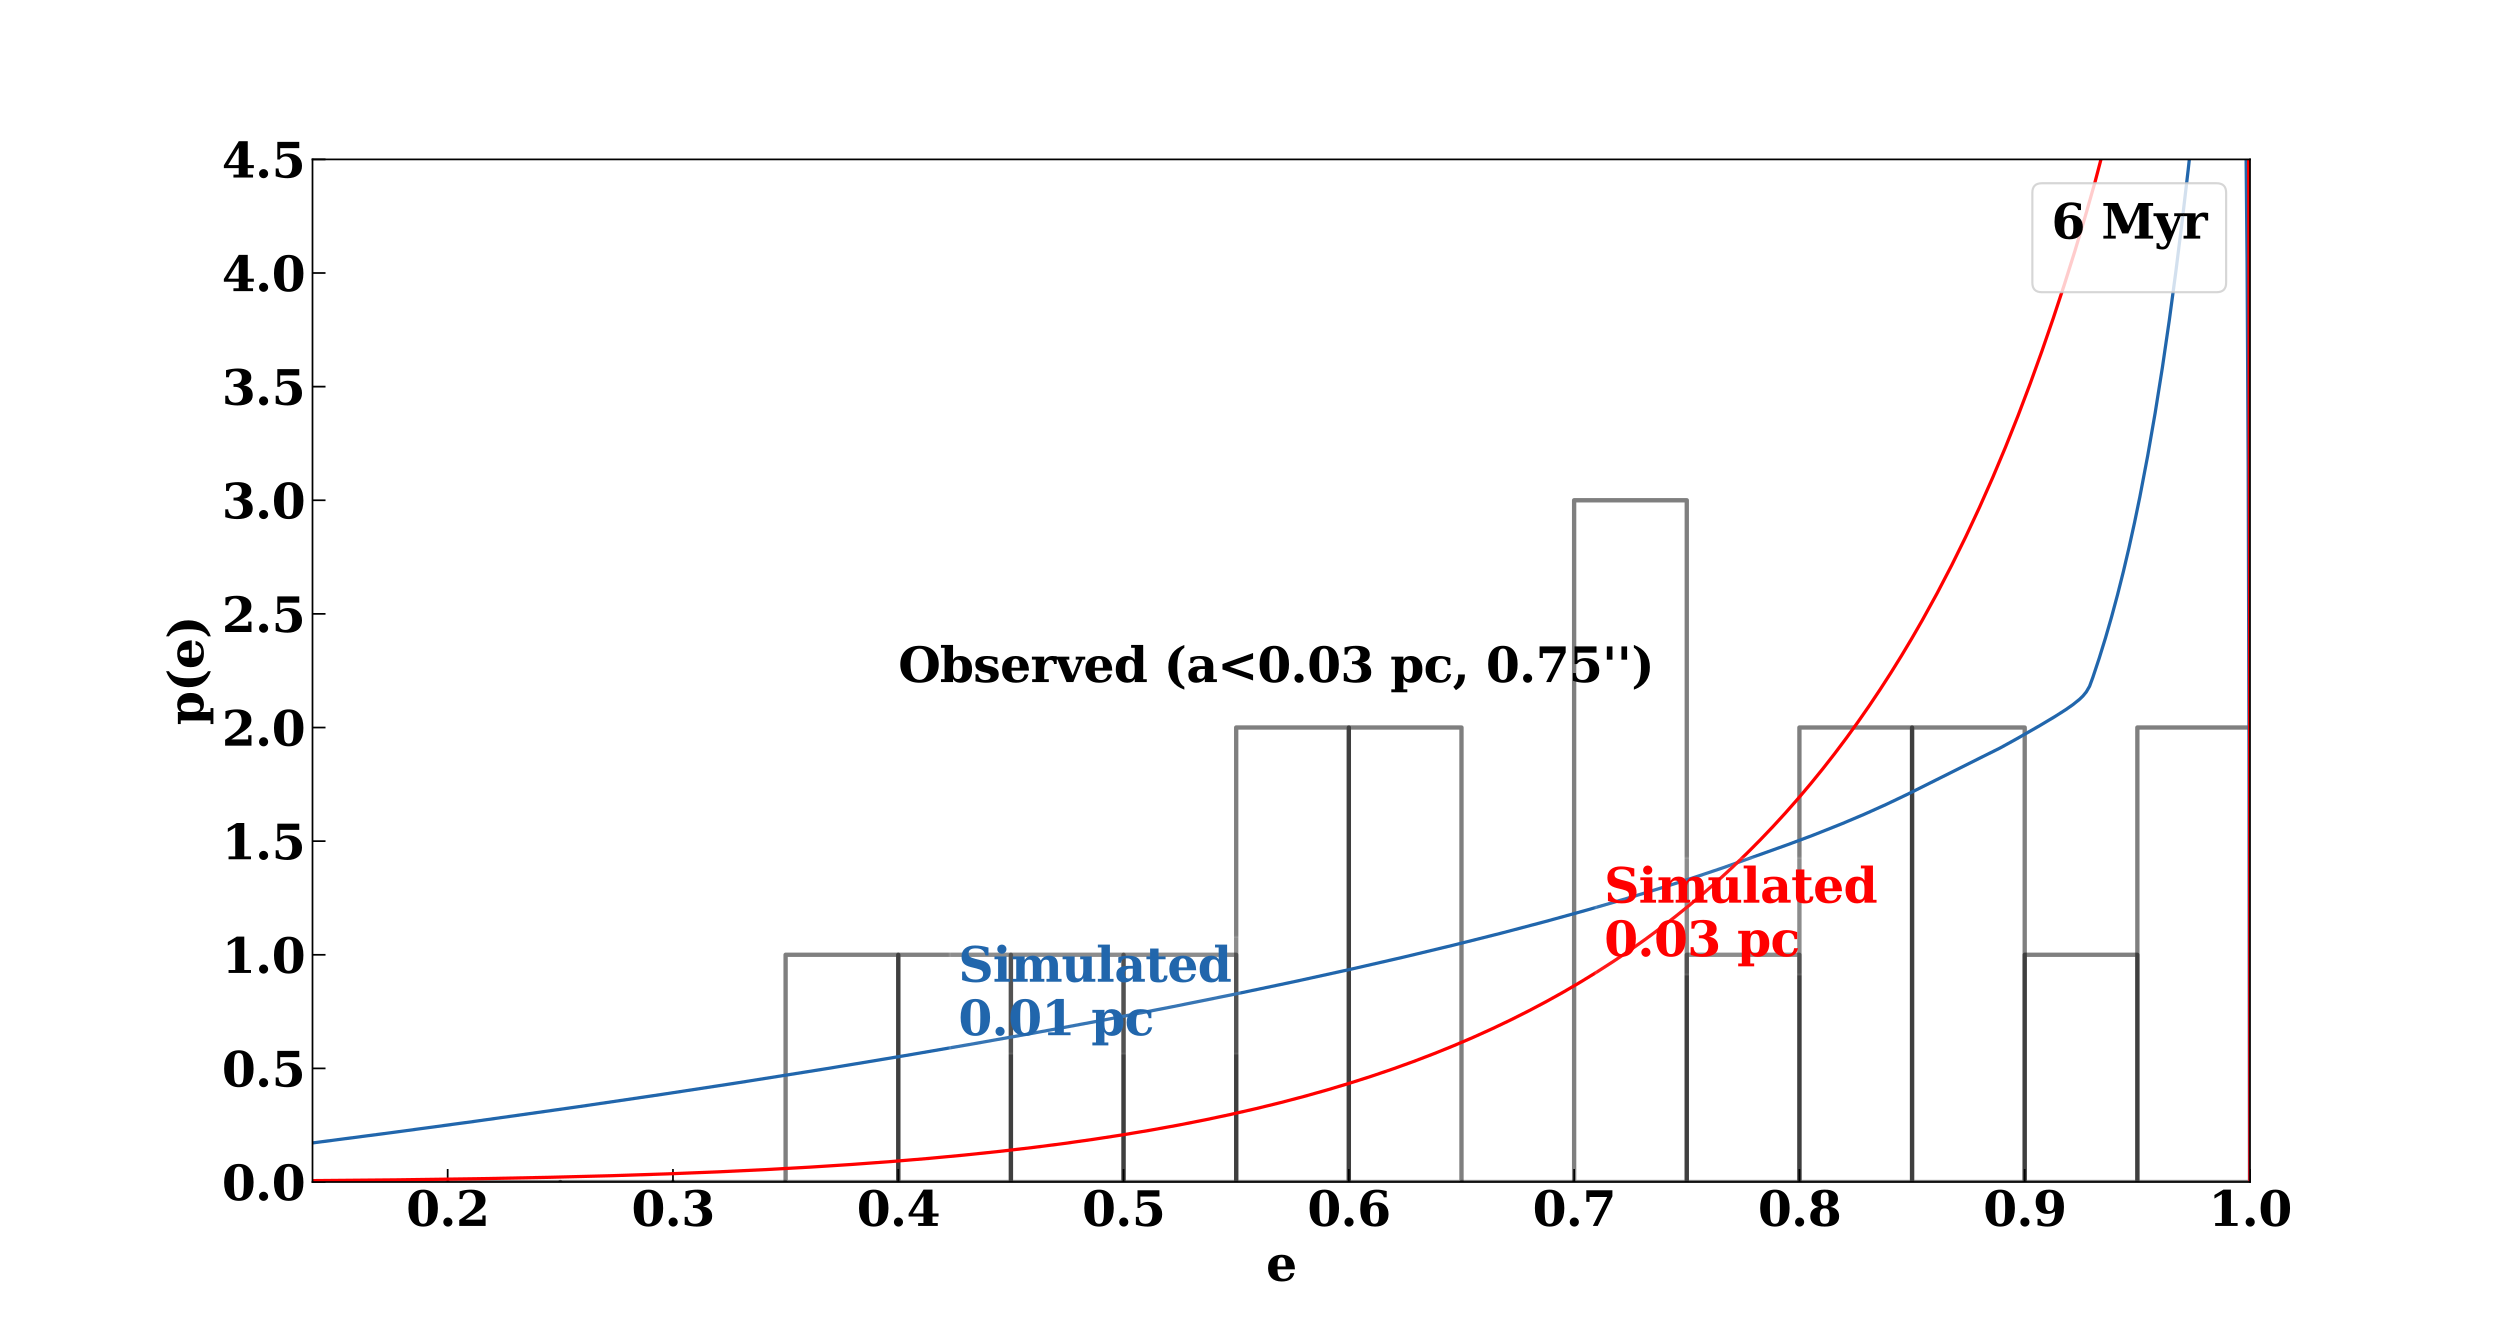 <?xml version="1.0" encoding="utf-8" standalone="no"?>
<!DOCTYPE svg PUBLIC "-//W3C//DTD SVG 1.1//EN"
  "http://www.w3.org/Graphics/SVG/1.1/DTD/svg11.dtd">
<svg xmlns:xlink="http://www.w3.org/1999/xlink" width="1152pt" height="612pt" viewBox="0 0 1152 612" xmlns="http://www.w3.org/2000/svg" version="1.1">
 <defs>
  <style type="text/css">*{stroke-linejoin: round; stroke-linecap: butt}</style>
 </defs>
 <g id="figure_1">
  <g id="patch_1">
   <path d="M 0 612 
L 1152 612 
L 1152 0 
L 0 0 
z
" style="fill: #ffffff"/>
  </g>
  <g id="axes_1">
   <g id="patch_2">
    <path d="M 144 544.68 
L 1036.8 544.68 
L 1036.8 73.44 
L 144 73.44 
z
" style="fill: #ffffff"/>
   </g>
   <g id="patch_3">
    <path d="M -1 544.68 
L 50.567 544.68 
L 50.567 544.68 
L -1 544.68 
" clip-path="url(#p07f2dce18b)" style="fill: none; opacity: 0.5; stroke: #000000; stroke-width: 2; stroke-linejoin: miter"/>
   </g>
   <g id="patch_4">
    <path d="M 50.567 544.68 
L 102.474 544.68 
L 102.474 544.68 
L 50.567 544.68 
L 50.567 544.68 
z
" clip-path="url(#p07f2dce18b)" style="fill: none; opacity: 0.5; stroke: #000000; stroke-width: 2; stroke-linejoin: miter"/>
   </g>
   <g id="patch_5">
    <path d="M 102.474 544.68 
L 154.381 544.68 
L 154.381 544.68 
L 102.474 544.68 
L 102.474 544.68 
z
" clip-path="url(#p07f2dce18b)" style="fill: none; opacity: 0.5; stroke: #000000; stroke-width: 2; stroke-linejoin: miter"/>
   </g>
   <g id="patch_6">
    <path d="M 154.381 544.68 
L 206.288 544.68 
L 206.288 544.68 
L 154.381 544.68 
L 154.381 544.68 
z
" clip-path="url(#p07f2dce18b)" style="fill: none; opacity: 0.5; stroke: #000000; stroke-width: 2; stroke-linejoin: miter"/>
   </g>
   <g id="patch_7">
    <path d="M 206.288 544.68 
L 258.195 544.68 
L 258.195 544.68 
L 206.288 544.68 
L 206.288 544.68 
z
" clip-path="url(#p07f2dce18b)" style="fill: none; opacity: 0.5; stroke: #000000; stroke-width: 2; stroke-linejoin: miter"/>
   </g>
   <g id="patch_8">
    <path d="M 258.195 544.68 
L 310.102 544.68 
L 310.102 544.68 
L 258.195 544.68 
L 258.195 544.68 
z
" clip-path="url(#p07f2dce18b)" style="fill: none; opacity: 0.5; stroke: #000000; stroke-width: 2; stroke-linejoin: miter"/>
   </g>
   <g id="patch_9">
    <path d="M 310.102 544.68 
L 362.009 544.68 
L 362.009 544.68 
L 310.102 544.68 
L 310.102 544.68 
z
" clip-path="url(#p07f2dce18b)" style="fill: none; opacity: 0.5; stroke: #000000; stroke-width: 2; stroke-linejoin: miter"/>
   </g>
   <g id="patch_10">
    <path d="M 362.009 544.68 
L 413.916 544.68 
L 413.916 439.96 
L 362.009 439.96 
L 362.009 544.68 
z
" clip-path="url(#p07f2dce18b)" style="fill: none; opacity: 0.5; stroke: #000000; stroke-width: 2; stroke-linejoin: miter"/>
   </g>
   <g id="patch_11">
    <path d="M 413.916 544.68 
L 465.823 544.68 
L 465.823 439.96 
L 413.916 439.96 
L 413.916 544.68 
z
" clip-path="url(#p07f2dce18b)" style="fill: none; opacity: 0.5; stroke: #000000; stroke-width: 2; stroke-linejoin: miter"/>
   </g>
   <g id="patch_12">
    <path d="M 465.823 544.68 
L 517.73 544.68 
L 517.73 439.96 
L 465.823 439.96 
L 465.823 544.68 
z
" clip-path="url(#p07f2dce18b)" style="fill: none; opacity: 0.5; stroke: #000000; stroke-width: 2; stroke-linejoin: miter"/>
   </g>
   <g id="patch_13">
    <path d="M 517.73 544.68 
L 569.637 544.68 
L 569.637 439.96 
L 517.73 439.96 
L 517.73 544.68 
z
" clip-path="url(#p07f2dce18b)" style="fill: none; opacity: 0.5; stroke: #000000; stroke-width: 2; stroke-linejoin: miter"/>
   </g>
   <g id="patch_14">
    <path d="M 569.637 544.68 
L 621.544 544.68 
L 621.544 335.24 
L 569.637 335.24 
L 569.637 544.68 
z
" clip-path="url(#p07f2dce18b)" style="fill: none; opacity: 0.5; stroke: #000000; stroke-width: 2; stroke-linejoin: miter"/>
   </g>
   <g id="patch_15">
    <path d="M 621.544 544.68 
L 673.451 544.68 
L 673.451 335.24 
L 621.544 335.24 
L 621.544 544.68 
z
" clip-path="url(#p07f2dce18b)" style="fill: none; opacity: 0.5; stroke: #000000; stroke-width: 2; stroke-linejoin: miter"/>
   </g>
   <g id="patch_16">
    <path d="M 673.451 544.68 
L 725.358 544.68 
L 725.358 544.68 
L 673.451 544.68 
L 673.451 544.68 
z
" clip-path="url(#p07f2dce18b)" style="fill: none; opacity: 0.5; stroke: #000000; stroke-width: 2; stroke-linejoin: miter"/>
   </g>
   <g id="patch_17">
    <path d="M 725.358 544.68 
L 777.265 544.68 
L 777.265 230.52 
L 725.358 230.52 
L 725.358 544.68 
z
" clip-path="url(#p07f2dce18b)" style="fill: none; opacity: 0.5; stroke: #000000; stroke-width: 2; stroke-linejoin: miter"/>
   </g>
   <g id="patch_18">
    <path d="M 777.265 544.68 
L 829.172 544.68 
L 829.172 439.96 
L 777.265 439.96 
L 777.265 544.68 
z
" clip-path="url(#p07f2dce18b)" style="fill: none; opacity: 0.5; stroke: #000000; stroke-width: 2; stroke-linejoin: miter"/>
   </g>
   <g id="patch_19">
    <path d="M 829.172 544.68 
L 881.079 544.68 
L 881.079 335.24 
L 829.172 335.24 
L 829.172 544.68 
z
" clip-path="url(#p07f2dce18b)" style="fill: none; opacity: 0.5; stroke: #000000; stroke-width: 2; stroke-linejoin: miter"/>
   </g>
   <g id="patch_20">
    <path d="M 881.079 544.68 
L 932.986 544.68 
L 932.986 335.24 
L 881.079 335.24 
L 881.079 544.68 
z
" clip-path="url(#p07f2dce18b)" style="fill: none; opacity: 0.5; stroke: #000000; stroke-width: 2; stroke-linejoin: miter"/>
   </g>
   <g id="patch_21">
    <path d="M 932.986 544.68 
L 984.893 544.68 
L 984.893 439.96 
L 932.986 439.96 
L 932.986 544.68 
z
" clip-path="url(#p07f2dce18b)" style="fill: none; opacity: 0.5; stroke: #000000; stroke-width: 2; stroke-linejoin: miter"/>
   </g>
   <g id="patch_22">
    <path d="M 984.893 544.68 
L 1036.8 544.68 
L 1036.8 335.24 
L 984.893 335.24 
L 984.893 544.68 
z
" clip-path="url(#p07f2dce18b)" style="fill: none; opacity: 0.5; stroke: #000000; stroke-width: 2; stroke-linejoin: miter"/>
   </g>
   <g id="matplotlib.axis_1">
    <g id="xtick_1">
     <g id="line2d_1">
      <defs>
       <path id="m2b2ad30cc1" d="M 0 0 
L 0 -6 
" style="stroke: #000000; stroke-width: 0.8"/>
      </defs>
      <g>
       <use xlink:href="#m2b2ad30cc1" x="206.288" y="544.68" style="stroke: #000000; stroke-width: 0.8"/>
      </g>
     </g>
     <g id="text_1">
      <!-- 0.2 -->
      <g transform="translate(187.152 564.897) scale(0.22 -0.22)">
       <defs>
        <path id="DejaVuSerif-Bold-30" d="M 2228 275 
Q 2603 275 2742 615 
Q 2881 956 2881 2328 
Q 2881 3691 2742 4037 
Q 2603 4384 2228 4384 
Q 1853 4384 1714 4043 
Q 1575 3703 1575 2328 
Q 1575 956 1714 615 
Q 1853 275 2228 275 
z
M 2228 -91 
Q 1294 -91 797 532 
Q 300 1156 300 2328 
Q 300 3500 797 4125 
Q 1294 4750 2228 4750 
Q 3159 4750 3656 4125 
Q 4153 3500 4153 2328 
Q 4153 1156 3656 532 
Q 3159 -91 2228 -91 
z
" transform="scale(0.016)"/>
        <path id="DejaVuSerif-Bold-2e" d="M 519 506 
Q 519 750 694 925 
Q 869 1100 1113 1100 
Q 1359 1100 1534 925 
Q 1709 750 1709 506 
Q 1709 259 1534 84 
Q 1359 -91 1113 -91 
Q 869 -91 694 84 
Q 519 259 519 506 
z
" transform="scale(0.016)"/>
        <path id="DejaVuSerif-Bold-32" d="M 844 3513 
L 469 3513 
L 469 4519 
Q 850 4634 1223 4692 
Q 1597 4750 1978 4750 
Q 2869 4750 3367 4386 
Q 3866 4022 3866 3372 
Q 3866 2909 3591 2542 
Q 3316 2175 2541 1672 
L 1241 819 
L 3450 819 
L 3450 1369 
L 3878 1369 
L 3878 0 
L 428 0 
L 428 763 
L 1119 1241 
Q 2003 1850 2297 2278 
Q 2591 2706 2591 3278 
Q 2591 3819 2367 4101 
Q 2144 4384 1716 4384 
Q 1347 4384 1125 4161 
Q 903 3938 844 3513 
z
" transform="scale(0.016)"/>
       </defs>
       <use xlink:href="#DejaVuSerif-Bold-30"/>
       <use xlink:href="#DejaVuSerif-Bold-2e" x="69.58"/>
       <use xlink:href="#DejaVuSerif-Bold-32" x="104.395"/>
      </g>
     </g>
    </g>
    <g id="xtick_2">
     <g id="line2d_2">
      <g>
       <use xlink:href="#m2b2ad30cc1" x="310.102" y="544.68" style="stroke: #000000; stroke-width: 0.8"/>
      </g>
     </g>
     <g id="text_2">
      <!-- 0.3 -->
      <g transform="translate(290.966 564.897) scale(0.22 -0.22)">
       <defs>
        <path id="DejaVuSerif-Bold-33" d="M 550 4531 
Q 963 4641 1350 4695 
Q 1738 4750 2106 4750 
Q 2950 4750 3401 4448 
Q 3853 4147 3853 3584 
Q 3853 3163 3593 2900 
Q 3334 2638 2834 2547 
Q 3444 2450 3744 2131 
Q 4044 1813 4044 1259 
Q 4044 606 3526 257 
Q 3009 -91 2028 -91 
Q 1659 -91 1267 -28 
Q 875 34 447 159 
L 447 1184 
L 825 1184 
Q 859 741 1103 508 
Q 1347 275 1778 275 
Q 2253 275 2512 539 
Q 2772 803 2772 1288 
Q 2772 1794 2501 2069 
Q 2231 2344 1734 2344 
L 1528 2344 
L 1528 2719 
L 1691 2719 
Q 2150 2719 2381 2931 
Q 2613 3144 2613 3566 
Q 2613 3963 2395 4173 
Q 2178 4384 1772 4384 
Q 1403 4384 1187 4182 
Q 972 3981 928 3597 
L 550 3597 
L 550 4531 
z
" transform="scale(0.016)"/>
       </defs>
       <use xlink:href="#DejaVuSerif-Bold-30"/>
       <use xlink:href="#DejaVuSerif-Bold-2e" x="69.58"/>
       <use xlink:href="#DejaVuSerif-Bold-33" x="104.395"/>
      </g>
     </g>
    </g>
    <g id="xtick_3">
     <g id="line2d_3">
      <g>
       <use xlink:href="#m2b2ad30cc1" x="413.916" y="544.68" style="stroke: #000000; stroke-width: 0.8"/>
      </g>
     </g>
     <g id="text_3">
      <!-- 0.4 -->
      <g transform="translate(394.78 564.897) scale(0.22 -0.22)">
       <defs>
        <path id="DejaVuSerif-Bold-34" d="M 4084 0 
L 1516 0 
L 1516 378 
L 2209 378 
L 2209 1228 
L 263 1228 
L 263 1588 
L 2216 4750 
L 3391 4750 
L 3391 1631 
L 4191 1631 
L 4191 1228 
L 3391 1228 
L 3391 378 
L 4084 378 
L 4084 0 
z
M 2209 1631 
L 2209 3897 
L 819 1631 
L 2209 1631 
z
" transform="scale(0.016)"/>
       </defs>
       <use xlink:href="#DejaVuSerif-Bold-30"/>
       <use xlink:href="#DejaVuSerif-Bold-2e" x="69.58"/>
       <use xlink:href="#DejaVuSerif-Bold-34" x="104.395"/>
      </g>
     </g>
    </g>
    <g id="xtick_4">
     <g id="line2d_4">
      <g>
       <use xlink:href="#m2b2ad30cc1" x="517.73" y="544.68" style="stroke: #000000; stroke-width: 0.8"/>
      </g>
     </g>
     <g id="text_4">
      <!-- 0.5 -->
      <g transform="translate(498.594 564.897) scale(0.22 -0.22)">
       <defs>
        <path id="DejaVuSerif-Bold-35" d="M 3609 4666 
L 3609 3847 
L 1113 3847 
L 1113 2822 
Q 1319 2981 1572 3062 
Q 1825 3144 2106 3144 
Q 2969 3144 3469 2708 
Q 3969 2272 3969 1522 
Q 3969 759 3469 334 
Q 2969 -91 2069 -91 
Q 1688 -91 1311 -28 
Q 934 34 525 166 
L 525 1184 
L 900 1184 
Q 919 725 1139 500 
Q 1359 275 1791 275 
Q 2250 275 2472 583 
Q 2694 891 2694 1522 
Q 2694 2144 2476 2451 
Q 2259 2759 1819 2759 
Q 1581 2759 1395 2661 
Q 1209 2563 1050 2356 
L 738 2356 
L 738 4666 
L 3609 4666 
z
" transform="scale(0.016)"/>
       </defs>
       <use xlink:href="#DejaVuSerif-Bold-30"/>
       <use xlink:href="#DejaVuSerif-Bold-2e" x="69.58"/>
       <use xlink:href="#DejaVuSerif-Bold-35" x="104.395"/>
      </g>
     </g>
    </g>
    <g id="xtick_5">
     <g id="line2d_5">
      <g>
       <use xlink:href="#m2b2ad30cc1" x="621.544" y="544.68" style="stroke: #000000; stroke-width: 0.8"/>
      </g>
     </g>
     <g id="text_5">
      <!-- 0.6 -->
      <g transform="translate(602.408 564.897) scale(0.22 -0.22)">
       <defs>
        <path id="DejaVuSerif-Bold-36" d="M 1575 2766 
Q 1778 2928 2029 3009 
Q 2281 3091 2578 3091 
Q 3294 3091 3701 2672 
Q 4109 2253 4109 1522 
Q 4109 750 3650 329 
Q 3191 -91 2344 -91 
Q 1388 -91 895 486 
Q 403 1063 403 2181 
Q 403 3453 950 4101 
Q 1497 4750 2572 4750 
Q 2853 4750 3175 4703 
Q 3497 4656 3866 4563 
L 3866 3738 
L 3488 3738 
Q 3409 4056 3192 4220 
Q 2975 4384 2631 4384 
Q 2075 4384 1826 4003 
Q 1578 3622 1575 2766 
z
M 2272 275 
Q 2594 275 2731 548 
Q 2869 822 2869 1497 
Q 2869 2172 2731 2445 
Q 2594 2719 2272 2719 
Q 1950 2719 1814 2445 
Q 1678 2172 1678 1497 
Q 1678 822 1814 548 
Q 1950 275 2272 275 
z
" transform="scale(0.016)"/>
       </defs>
       <use xlink:href="#DejaVuSerif-Bold-30"/>
       <use xlink:href="#DejaVuSerif-Bold-2e" x="69.58"/>
       <use xlink:href="#DejaVuSerif-Bold-36" x="104.395"/>
      </g>
     </g>
    </g>
    <g id="xtick_6">
     <g id="line2d_6">
      <g>
       <use xlink:href="#m2b2ad30cc1" x="725.358" y="544.68" style="stroke: #000000; stroke-width: 0.8"/>
      </g>
     </g>
     <g id="text_6">
      <!-- 0.7 -->
      <g transform="translate(706.222 564.897) scale(0.22 -0.22)">
       <defs>
        <path id="DejaVuSerif-Bold-37" d="M 3922 3872 
L 1997 0 
L 1363 0 
L 3238 3781 
L 934 3781 
L 934 3150 
L 506 3150 
L 506 4666 
L 3922 4666 
L 3922 3872 
z
" transform="scale(0.016)"/>
       </defs>
       <use xlink:href="#DejaVuSerif-Bold-30"/>
       <use xlink:href="#DejaVuSerif-Bold-2e" x="69.58"/>
       <use xlink:href="#DejaVuSerif-Bold-37" x="104.395"/>
      </g>
     </g>
    </g>
    <g id="xtick_7">
     <g id="line2d_7">
      <g>
       <use xlink:href="#m2b2ad30cc1" x="829.172" y="544.68" style="stroke: #000000; stroke-width: 0.8"/>
      </g>
     </g>
     <g id="text_7">
      <!-- 0.8 -->
      <g transform="translate(810.036 564.897) scale(0.22 -0.22)">
       <defs>
        <path id="DejaVuSerif-Bold-38" d="M 2975 2484 
Q 3531 2394 3820 2075 
Q 4109 1756 4109 1241 
Q 4109 597 3623 253 
Q 3138 -91 2222 -91 
Q 1306 -91 818 253 
Q 331 597 331 1241 
Q 331 1756 622 2075 
Q 913 2394 1466 2484 
Q 975 2597 731 2861 
Q 488 3125 488 3531 
Q 488 4125 931 4437 
Q 1375 4750 2222 4750 
Q 3066 4750 3511 4437 
Q 3956 4125 3956 3531 
Q 3956 3125 3711 2861 
Q 3466 2597 2975 2484 
z
M 2747 3519 
Q 2747 4013 2628 4198 
Q 2509 4384 2222 4384 
Q 1931 4384 1814 4198 
Q 1697 4013 1697 3519 
Q 1697 3028 1814 2845 
Q 1931 2663 2222 2663 
Q 2513 2663 2630 2845 
Q 2747 3028 2747 3519 
z
M 2869 1294 
Q 2869 1866 2723 2081 
Q 2578 2297 2222 2297 
Q 1863 2297 1719 2081 
Q 1575 1866 1575 1294 
Q 1575 716 1720 495 
Q 1866 275 2222 275 
Q 2575 275 2722 495 
Q 2869 716 2869 1294 
z
" transform="scale(0.016)"/>
       </defs>
       <use xlink:href="#DejaVuSerif-Bold-30"/>
       <use xlink:href="#DejaVuSerif-Bold-2e" x="69.58"/>
       <use xlink:href="#DejaVuSerif-Bold-38" x="104.395"/>
      </g>
     </g>
    </g>
    <g id="xtick_8">
     <g id="line2d_8">
      <g>
       <use xlink:href="#m2b2ad30cc1" x="932.986" y="544.68" style="stroke: #000000; stroke-width: 0.8"/>
      </g>
     </g>
     <g id="text_8">
      <!-- 0.9 -->
      <g transform="translate(913.849 564.897) scale(0.22 -0.22)">
       <defs>
        <path id="DejaVuSerif-Bold-39" d="M 2181 4384 
Q 1859 4384 1723 4111 
Q 1588 3838 1588 3163 
Q 1588 2488 1723 2214 
Q 1859 1941 2181 1941 
Q 2503 1941 2640 2214 
Q 2778 2488 2778 3163 
Q 2778 3838 2640 4111 
Q 2503 4384 2181 4384 
z
M 2878 1900 
Q 2672 1734 2420 1651 
Q 2169 1569 1875 1569 
Q 1163 1569 755 1986 
Q 347 2403 347 3138 
Q 347 3913 803 4331 
Q 1259 4750 2106 4750 
Q 3063 4750 3556 4172 
Q 4050 3594 4050 2478 
Q 4050 1206 3503 557 
Q 2956 -91 1881 -91 
Q 1600 -91 1278 -44 
Q 956 3 588 97 
L 588 922 
L 966 922 
Q 1044 603 1261 439 
Q 1478 275 1825 275 
Q 2375 275 2625 658 
Q 2875 1041 2878 1900 
z
" transform="scale(0.016)"/>
       </defs>
       <use xlink:href="#DejaVuSerif-Bold-30"/>
       <use xlink:href="#DejaVuSerif-Bold-2e" x="69.58"/>
       <use xlink:href="#DejaVuSerif-Bold-39" x="104.395"/>
      </g>
     </g>
    </g>
    <g id="xtick_9">
     <g id="line2d_9">
      <g>
       <use xlink:href="#m2b2ad30cc1" x="1036.8" y="544.68" style="stroke: #000000; stroke-width: 0.8"/>
      </g>
     </g>
     <g id="text_9">
      <!-- 1.0 -->
      <g transform="translate(1017.663 564.897) scale(0.22 -0.22)">
       <defs>
        <path id="DejaVuSerif-Bold-31" d="M 878 0 
L 878 378 
L 1753 378 
L 1753 4153 
L 781 3578 
L 781 4044 
L 1953 4750 
L 2938 4750 
L 2938 378 
L 3816 378 
L 3816 0 
L 878 0 
z
" transform="scale(0.016)"/>
       </defs>
       <use xlink:href="#DejaVuSerif-Bold-31"/>
       <use xlink:href="#DejaVuSerif-Bold-2e" x="69.58"/>
       <use xlink:href="#DejaVuSerif-Bold-30" x="104.395"/>
      </g>
     </g>
    </g>
    <g id="text_10">
     <!-- e -->
     <g transform="translate(583.401 590.188) scale(0.22 -0.22)">
      <defs>
       <path id="DejaVuSerif-Bold-65" d="M 2566 1875 
Q 2566 2531 2444 2795 
Q 2322 3059 2028 3059 
Q 1744 3059 1620 2800 
Q 1497 2541 1497 1931 
L 1497 1875 
L 2566 1875 
z
M 3781 1503 
L 1497 1503 
L 1497 1478 
Q 1497 834 1690 548 
Q 1884 263 2316 263 
Q 2675 263 2897 453 
Q 3119 644 3181 1006 
L 3700 1006 
Q 3566 441 3166 175 
Q 2766 -91 2047 -91 
Q 1184 -91 723 364 
Q 263 819 263 1663 
Q 263 2488 734 2950 
Q 1206 3413 2047 3413 
Q 2872 3413 3312 2927 
Q 3753 2441 3781 1503 
z
" transform="scale(0.016)"/>
      </defs>
      <use xlink:href="#DejaVuSerif-Bold-65"/>
     </g>
    </g>
   </g>
   <g id="matplotlib.axis_2">
    <g id="ytick_1">
     <g id="line2d_10">
      <defs>
       <path id="ma4c04ca79c" d="M 0 0 
L 6 0 
" style="stroke: #000000; stroke-width: 0.8"/>
      </defs>
      <g>
       <use xlink:href="#ma4c04ca79c" x="144" y="544.68" style="stroke: #000000; stroke-width: 0.8"/>
      </g>
     </g>
     <g id="text_11">
      <!-- 0.0 -->
      <g transform="translate(102.227 553.038) scale(0.22 -0.22)">
       <use xlink:href="#DejaVuSerif-Bold-30"/>
       <use xlink:href="#DejaVuSerif-Bold-2e" x="69.58"/>
       <use xlink:href="#DejaVuSerif-Bold-30" x="104.395"/>
      </g>
     </g>
    </g>
    <g id="ytick_2">
     <g id="line2d_11">
      <g>
       <use xlink:href="#ma4c04ca79c" x="144" y="492.32" style="stroke: #000000; stroke-width: 0.8"/>
      </g>
     </g>
     <g id="text_12">
      <!-- 0.5 -->
      <g transform="translate(102.227 500.678) scale(0.22 -0.22)">
       <use xlink:href="#DejaVuSerif-Bold-30"/>
       <use xlink:href="#DejaVuSerif-Bold-2e" x="69.58"/>
       <use xlink:href="#DejaVuSerif-Bold-35" x="104.395"/>
      </g>
     </g>
    </g>
    <g id="ytick_3">
     <g id="line2d_12">
      <g>
       <use xlink:href="#ma4c04ca79c" x="144" y="439.96" style="stroke: #000000; stroke-width: 0.8"/>
      </g>
     </g>
     <g id="text_13">
      <!-- 1.0 -->
      <g transform="translate(102.227 448.318) scale(0.22 -0.22)">
       <use xlink:href="#DejaVuSerif-Bold-31"/>
       <use xlink:href="#DejaVuSerif-Bold-2e" x="69.58"/>
       <use xlink:href="#DejaVuSerif-Bold-30" x="104.395"/>
      </g>
     </g>
    </g>
    <g id="ytick_4">
     <g id="line2d_13">
      <g>
       <use xlink:href="#ma4c04ca79c" x="144" y="387.6" style="stroke: #000000; stroke-width: 0.8"/>
      </g>
     </g>
     <g id="text_14">
      <!-- 1.5 -->
      <g transform="translate(102.227 395.958) scale(0.22 -0.22)">
       <use xlink:href="#DejaVuSerif-Bold-31"/>
       <use xlink:href="#DejaVuSerif-Bold-2e" x="69.58"/>
       <use xlink:href="#DejaVuSerif-Bold-35" x="104.395"/>
      </g>
     </g>
    </g>
    <g id="ytick_5">
     <g id="line2d_14">
      <g>
       <use xlink:href="#ma4c04ca79c" x="144" y="335.24" style="stroke: #000000; stroke-width: 0.8"/>
      </g>
     </g>
     <g id="text_15">
      <!-- 2.0 -->
      <g transform="translate(102.227 343.598) scale(0.22 -0.22)">
       <use xlink:href="#DejaVuSerif-Bold-32"/>
       <use xlink:href="#DejaVuSerif-Bold-2e" x="69.58"/>
       <use xlink:href="#DejaVuSerif-Bold-30" x="104.395"/>
      </g>
     </g>
    </g>
    <g id="ytick_6">
     <g id="line2d_15">
      <g>
       <use xlink:href="#ma4c04ca79c" x="144" y="282.88" style="stroke: #000000; stroke-width: 0.8"/>
      </g>
     </g>
     <g id="text_16">
      <!-- 2.5 -->
      <g transform="translate(102.227 291.238) scale(0.22 -0.22)">
       <use xlink:href="#DejaVuSerif-Bold-32"/>
       <use xlink:href="#DejaVuSerif-Bold-2e" x="69.58"/>
       <use xlink:href="#DejaVuSerif-Bold-35" x="104.395"/>
      </g>
     </g>
    </g>
    <g id="ytick_7">
     <g id="line2d_16">
      <g>
       <use xlink:href="#ma4c04ca79c" x="144" y="230.52" style="stroke: #000000; stroke-width: 0.8"/>
      </g>
     </g>
     <g id="text_17">
      <!-- 3.0 -->
      <g transform="translate(102.227 238.878) scale(0.22 -0.22)">
       <use xlink:href="#DejaVuSerif-Bold-33"/>
       <use xlink:href="#DejaVuSerif-Bold-2e" x="69.58"/>
       <use xlink:href="#DejaVuSerif-Bold-30" x="104.395"/>
      </g>
     </g>
    </g>
    <g id="ytick_8">
     <g id="line2d_17">
      <g>
       <use xlink:href="#ma4c04ca79c" x="144" y="178.16" style="stroke: #000000; stroke-width: 0.8"/>
      </g>
     </g>
     <g id="text_18">
      <!-- 3.5 -->
      <g transform="translate(102.227 186.518) scale(0.22 -0.22)">
       <use xlink:href="#DejaVuSerif-Bold-33"/>
       <use xlink:href="#DejaVuSerif-Bold-2e" x="69.58"/>
       <use xlink:href="#DejaVuSerif-Bold-35" x="104.395"/>
      </g>
     </g>
    </g>
    <g id="ytick_9">
     <g id="line2d_18">
      <g>
       <use xlink:href="#ma4c04ca79c" x="144" y="125.8" style="stroke: #000000; stroke-width: 0.8"/>
      </g>
     </g>
     <g id="text_19">
      <!-- 4.0 -->
      <g transform="translate(102.227 134.158) scale(0.22 -0.22)">
       <use xlink:href="#DejaVuSerif-Bold-34"/>
       <use xlink:href="#DejaVuSerif-Bold-2e" x="69.58"/>
       <use xlink:href="#DejaVuSerif-Bold-30" x="104.395"/>
      </g>
     </g>
    </g>
    <g id="ytick_10">
     <g id="line2d_19">
      <g>
       <use xlink:href="#ma4c04ca79c" x="144" y="73.44" style="stroke: #000000; stroke-width: 0.8"/>
      </g>
     </g>
     <g id="text_20">
      <!-- 4.5 -->
      <g transform="translate(102.227 81.798) scale(0.22 -0.22)">
       <use xlink:href="#DejaVuSerif-Bold-34"/>
       <use xlink:href="#DejaVuSerif-Bold-2e" x="69.58"/>
       <use xlink:href="#DejaVuSerif-Bold-35" x="104.395"/>
      </g>
     </g>
    </g>
    <g id="text_21">
     <!-- p(e) -->
     <g transform="translate(93.652 334.159) rotate(-90) scale(0.22 -0.22)">
      <defs>
       <path id="DejaVuSerif-Bold-70" d="M 1728 1825 
L 1728 1497 
Q 1728 916 1876 656 
Q 2025 397 2356 397 
Q 2697 397 2836 672 
Q 2975 947 2975 1663 
Q 2975 2378 2836 2651 
Q 2697 2925 2356 2925 
Q 2025 2925 1876 2665 
Q 1728 2406 1728 1825 
z
M 622 2944 
L 147 2944 
L 147 3322 
L 1728 3322 
L 1728 2900 
Q 1869 3159 2106 3286 
Q 2344 3413 2694 3413 
Q 3403 3413 3811 2945 
Q 4219 2478 4219 1663 
Q 4219 847 3811 378 
Q 3403 -91 2694 -91 
Q 2344 -91 2106 36 
Q 1869 163 1728 422 
L 1728 -953 
L 2241 -953 
L 2241 -1331 
L 147 -1331 
L 147 -953 
L 622 -953 
L 622 2944 
z
" transform="scale(0.016)"/>
       <path id="DejaVuSerif-Bold-28" d="M 2694 -997 
Q 1641 -606 1122 122 
Q 603 850 603 1931 
Q 603 3013 1115 3731 
Q 1628 4450 2694 4863 
L 2694 4488 
Q 2200 4188 1983 3598 
Q 1766 3009 1766 1931 
Q 1766 856 1983 267 
Q 2200 -322 2694 -622 
L 2694 -997 
z
" transform="scale(0.016)"/>
       <path id="DejaVuSerif-Bold-29" d="M 325 -997 
L 325 -622 
Q 819 -322 1036 267 
Q 1253 856 1253 1931 
Q 1253 3009 1036 3598 
Q 819 4188 325 4488 
L 325 4863 
Q 1391 4450 1905 3731 
Q 2419 3013 2419 1931 
Q 2419 850 1898 122 
Q 1378 -606 325 -997 
z
" transform="scale(0.016)"/>
      </defs>
      <use xlink:href="#DejaVuSerif-Bold-70"/>
      <use xlink:href="#DejaVuSerif-Bold-28" x="69.922"/>
      <use xlink:href="#DejaVuSerif-Bold-65" x="117.236"/>
      <use xlink:href="#DejaVuSerif-Bold-29" x="180.859"/>
     </g>
    </g>
   </g>
   <g id="line2d_20">
    <path d="M 1036.626 544.68 
L 1036.358 346.151 
L 1035.965 215.033 
L 1035.45 120.945 
L 1034.81 51.313 
L 1034.047 -0.433 
L 1034.036 -1 
M 1016.694 -1 
L 1011.816 46.353 
L 1008.327 78.132 
L 1005.554 101.798 
L 1002.647 125.041 
L 999.603 147.645 
L 996.421 169.404 
L 993.101 190.241 
L 989.64 210.111 
L 986.038 228.976 
L 983.557 240.974 
L 981.012 252.506 
L 978.402 263.575 
L 975.727 274.186 
L 972.986 284.343 
L 970.179 294.058 
L 967.305 303.341 
L 964.364 312.191 
L 962.867 316.25 
L 961.354 318.841 
L 959.824 320.715 
L 958.276 322.217 
L 955.129 324.752 
L 951.911 327.001 
L 946.952 330.164 
L 940.087 334.268 
L 929.238 340.478 
L 921.626 344.684 
L 913.702 348.626 
L 892.472 359.251 
L 878.714 366.116 
L 869.094 370.702 
L 859.103 375.196 
L 848.726 379.58 
L 835.192 384.961 
L 823.895 389.17 
L 793.701 399.961 
L 780.788 404.287 
L 767.363 408.586 
L 749.819 413.952 
L 731.369 419.315 
L 711.945 424.682 
L 691.464 430.074 
L 669.829 435.506 
L 646.926 441.001 
L 622.613 446.58 
L 596.72 452.269 
L 569.03 458.097 
L 539.27 464.098 
L 507.073 470.317 
L 479.235 475.487 
L 449.177 480.873 
L 416.421 486.528 
L 380.271 492.529 
L 339.652 498.995 
L 305.194 504.267 
L 265.858 510.063 
L 219.048 516.673 
L 180.903 521.847 
L 131.853 528.246 
L 98.468 532.459 
L 45.076 539.029 
L 45.076 539.029 
" clip-path="url(#p07f2dce18b)" style="fill: none; stroke: #2166ac; stroke-width: 1.5; stroke-linecap: square"/>
   </g>
   <g id="line2d_21">
    <path d="M 1036.744 544.68 
L 1036.561 252.466 
L 1036.251 90.127 
L 1035.892 -1 
M 988.265 -1 
L 984.684 11.993 
L 978.169 35.144 
L 965.376 83.915 
L 960.8 99.99 
L 956.064 115.819 
L 951.166 131.399 
L 946.103 146.751 
L 940.873 161.911 
L 935.473 176.876 
L 929.9 191.584 
L 924.151 205.995 
L 918.222 220.093 
L 912.11 233.876 
L 905.812 247.347 
L 899.323 260.507 
L 892.639 273.347 
L 885.757 285.863 
L 881.055 294.028 
L 876.262 302.049 
L 871.375 309.928 
L 866.393 317.663 
L 861.314 325.256 
L 856.136 332.705 
L 850.859 340.012 
L 845.479 347.177 
L 839.995 354.2 
L 834.405 361.082 
L 828.706 367.824 
L 822.897 374.424 
L 816.975 380.885 
L 810.938 387.207 
L 804.783 393.391 
L 798.507 399.437 
L 792.107 405.345 
L 785.581 411.117 
L 778.925 416.754 
L 772.136 422.255 
L 765.21 427.622 
L 758.144 432.855 
L 750.934 437.957 
L 743.575 442.926 
L 736.063 447.765 
L 728.393 452.474 
L 720.561 457.054 
L 712.561 461.506 
L 704.387 465.83 
L 696.032 470.027 
L 687.492 474.099 
L 678.758 478.047 
L 669.823 481.87 
L 660.678 485.57 
L 651.316 489.149 
L 641.727 492.606 
L 631.899 495.943 
L 621.822 499.16 
L 611.484 502.26 
L 600.872 505.242 
L 589.969 508.108 
L 578.761 510.858 
L 567.228 513.495 
L 555.352 516.018 
L 543.109 518.428 
L 530.473 520.728 
L 517.417 522.917 
L 503.908 524.996 
L 489.908 526.968 
L 475.374 528.832 
L 460.256 530.589 
L 444.494 532.241 
L 428.018 533.788 
L 410.741 535.232 
L 392.558 536.573 
L 373.338 537.812 
L 352.912 538.95 
L 331.056 539.988 
L 307.469 540.926 
L 281.718 541.765 
L 253.146 542.506 
L 220.666 543.147 
L 182.218 543.689 
L 132.759 544.134 
L 45.076 544.527 
L 45.076 544.527 
" clip-path="url(#p07f2dce18b)" style="fill: none; stroke: #ff0000; stroke-width: 1.5; stroke-linecap: square"/>
   </g>
   <g id="text_22">
    <g id="patch_23">
     <path d="M 437.64 485.561 
L 571.232 485.561 
L 571.232 431.714 
L 437.64 431.714 
z
" style="fill: #ffffff; opacity: 0.1; stroke: #ffffff; stroke-linejoin: miter"/>
    </g>
    <!-- Simulated -->
    <g style="fill: #2166ac" transform="translate(441.6 452.391) scale(0.22 -0.22)">
     <defs>
      <path id="DejaVuSerif-Bold-53" d="M 494 225 
L 494 1331 
L 891 1331 
Q 981 806 1318 547 
Q 1656 288 2253 288 
Q 2738 288 2991 472 
Q 3244 656 3244 1013 
Q 3244 1294 3072 1450 
Q 2900 1606 2363 1741 
L 1663 1913 
Q 978 2088 700 2398 
Q 422 2709 422 3284 
Q 422 3978 883 4364 
Q 1344 4750 2175 4750 
Q 2584 4750 3026 4681 
Q 3469 4613 3944 4475 
L 3944 3444 
L 3547 3444 
Q 3456 3925 3150 4148 
Q 2844 4372 2278 4372 
Q 1816 4372 1580 4211 
Q 1344 4050 1344 3731 
Q 1344 3441 1506 3289 
Q 1669 3138 2303 2975 
L 3003 2803 
Q 3653 2641 3945 2297 
Q 4238 1953 4238 1350 
Q 4238 644 3750 276 
Q 3263 -91 2316 -91 
Q 1859 -91 1409 -12 
Q 959 66 494 225 
z
" transform="scale(0.016)"/>
      <path id="DejaVuSerif-Bold-69" d="M 588 4263 
Q 588 4516 763 4689 
Q 938 4863 1191 4863 
Q 1438 4863 1611 4689 
Q 1784 4516 1784 4263 
Q 1784 4016 1611 3842 
Q 1438 3669 1191 3669 
Q 938 3669 763 3841 
Q 588 4013 588 4263 
z
M 1797 378 
L 2272 378 
L 2272 0 
L 219 0 
L 219 378 
L 691 378 
L 691 2944 
L 219 2944 
L 219 3322 
L 1797 3322 
L 1797 378 
z
" transform="scale(0.016)"/>
      <path id="DejaVuSerif-Bold-6d" d="M 3884 2778 
Q 4116 3109 4384 3261 
Q 4653 3413 5013 3413 
Q 5584 3413 5867 3089 
Q 6150 2766 6150 2113 
L 6150 378 
L 6625 378 
L 6625 0 
L 4647 0 
L 4647 378 
L 5044 378 
L 5044 1947 
Q 5044 2569 4948 2731 
Q 4853 2894 4594 2894 
Q 4300 2894 4137 2667 
Q 3975 2441 3975 2022 
L 3975 378 
L 4372 378 
L 4372 0 
L 2472 0 
L 2472 378 
L 2869 378 
L 2869 1947 
Q 2869 2569 2772 2731 
Q 2675 2894 2419 2894 
Q 2122 2894 1959 2667 
Q 1797 2441 1797 2022 
L 1797 378 
L 2194 378 
L 2194 0 
L 219 0 
L 219 378 
L 691 378 
L 691 2944 
L 219 2944 
L 219 3322 
L 1797 3322 
L 1797 2853 
Q 1991 3144 2241 3278 
Q 2491 3413 2834 3413 
Q 3241 3413 3494 3258 
Q 3747 3103 3884 2778 
z
" transform="scale(0.016)"/>
      <path id="DejaVuSerif-Bold-75" d="M 3963 3322 
L 3963 378 
L 4434 378 
L 4434 0 
L 2853 0 
L 2853 469 
Q 2656 172 2400 40 
Q 2144 -91 1753 -91 
Q 1194 -91 908 239 
Q 622 569 622 1209 
L 622 2944 
L 147 2944 
L 147 3322 
L 1728 3322 
L 1728 1381 
Q 1728 763 1831 595 
Q 1934 428 2209 428 
Q 2544 428 2698 675 
Q 2853 922 2853 1459 
L 2853 2944 
L 2450 2944 
L 2450 3322 
L 3963 3322 
z
" transform="scale(0.016)"/>
      <path id="DejaVuSerif-Bold-6c" d="M 1797 378 
L 2272 378 
L 2272 0 
L 219 0 
L 219 378 
L 691 378 
L 691 4488 
L 219 4488 
L 219 4863 
L 1797 4863 
L 1797 378 
z
" transform="scale(0.016)"/>
      <path id="DejaVuSerif-Bold-61" d="M 3525 2041 
L 3525 378 
L 4000 378 
L 4000 0 
L 2419 0 
L 2419 422 
Q 2200 159 1931 34 
Q 1663 -91 1319 -91 
Q 809 -91 536 182 
Q 263 456 263 966 
Q 263 1525 655 1803 
Q 1047 2081 1838 2081 
L 2419 2081 
L 2419 2278 
Q 2419 2681 2228 2873 
Q 2038 3066 1638 3066 
Q 1306 3066 1126 2930 
Q 947 2794 872 2484 
L 519 2484 
L 519 3200 
Q 816 3306 1134 3359 
Q 1453 3413 1806 3413 
Q 2697 3413 3111 3081 
Q 3525 2750 3525 2041 
z
M 2419 1044 
L 2419 1709 
L 2003 1709 
Q 1694 1709 1528 1540 
Q 1363 1372 1363 1056 
Q 1363 741 1483 584 
Q 1603 428 1850 428 
Q 2106 428 2262 597 
Q 2419 766 2419 1044 
z
" transform="scale(0.016)"/>
      <path id="DejaVuSerif-Bold-74" d="M 634 2944 
L 153 2944 
L 153 3322 
L 634 3322 
L 634 4353 
L 1741 4353 
L 1741 3322 
L 2663 3322 
L 2663 2944 
L 1741 2944 
L 1741 909 
Q 1741 475 1809 369 
Q 1878 263 2059 263 
Q 2259 263 2356 397 
Q 2453 531 2459 813 
L 2925 813 
Q 2897 313 2651 111 
Q 2406 -91 1806 -91 
Q 1122 -91 878 123 
Q 634 338 634 909 
L 634 2944 
z
" transform="scale(0.016)"/>
      <path id="DejaVuSerif-Bold-64" d="M 2747 1497 
L 2747 1825 
Q 2747 2406 2597 2665 
Q 2447 2925 2119 2925 
Q 1775 2925 1636 2651 
Q 1497 2378 1497 1663 
Q 1497 947 1637 672 
Q 1778 397 2119 397 
Q 2447 397 2597 656 
Q 2747 916 2747 1497 
z
M 3853 378 
L 4325 378 
L 4325 0 
L 2747 0 
L 2747 422 
Q 2606 163 2367 36 
Q 2128 -91 1778 -91 
Q 1072 -91 667 378 
Q 263 847 263 1663 
Q 263 2481 667 2947 
Q 1072 3413 1778 3413 
Q 2128 3413 2367 3286 
Q 2606 3159 2747 2900 
L 2747 4488 
L 2272 4488 
L 2272 4863 
L 3853 4863 
L 3853 378 
z
" transform="scale(0.016)"/>
     </defs>
     <use xlink:href="#DejaVuSerif-Bold-53"/>
     <use xlink:href="#DejaVuSerif-Bold-69" x="72.217"/>
     <use xlink:href="#DejaVuSerif-Bold-6d" x="110.205"/>
     <use xlink:href="#DejaVuSerif-Bold-75" x="216.016"/>
     <use xlink:href="#DejaVuSerif-Bold-6c" x="288.721"/>
     <use xlink:href="#DejaVuSerif-Bold-61" x="326.709"/>
     <use xlink:href="#DejaVuSerif-Bold-74" x="391.504"/>
     <use xlink:href="#DejaVuSerif-Bold-65" x="437.695"/>
     <use xlink:href="#DejaVuSerif-Bold-64" x="501.318"/>
    </g>
    <!-- 0.01 pc -->
    <g style="fill: #2166ac" transform="translate(441.6 477.026) scale(0.22 -0.22)">
     <defs>
      <path id="DejaVuSerif-Bold-20" transform="scale(0.016)"/>
      <path id="DejaVuSerif-Bold-63" d="M 3609 1038 
Q 3491 469 3123 189 
Q 2756 -91 2125 -91 
Q 1238 -91 750 368 
Q 263 828 263 1663 
Q 263 2488 744 2950 
Q 1225 3413 2081 3413 
Q 2428 3413 2781 3347 
Q 3134 3281 3500 3150 
L 3500 2228 
L 3150 2228 
Q 3100 2650 2903 2854 
Q 2706 3059 2350 3059 
Q 1888 3059 1692 2746 
Q 1497 2434 1497 1663 
Q 1497 909 1687 586 
Q 1878 263 2309 263 
Q 2644 263 2845 463 
Q 3047 663 3091 1038 
L 3609 1038 
z
" transform="scale(0.016)"/>
     </defs>
     <use xlink:href="#DejaVuSerif-Bold-30"/>
     <use xlink:href="#DejaVuSerif-Bold-2e" x="69.58"/>
     <use xlink:href="#DejaVuSerif-Bold-30" x="104.395"/>
     <use xlink:href="#DejaVuSerif-Bold-31" x="173.975"/>
     <use xlink:href="#DejaVuSerif-Bold-20" x="243.555"/>
     <use xlink:href="#DejaVuSerif-Bold-70" x="278.369"/>
     <use xlink:href="#DejaVuSerif-Bold-63" x="348.291"/>
    </g>
   </g>
   <g id="text_23">
    <g id="patch_24">
     <path d="M 735.24 449.13 
L 868.832 449.13 
L 868.832 395.283 
L 735.24 395.283 
z
" style="fill: #ffffff; opacity: 0.1; stroke: #ffffff; stroke-linejoin: miter"/>
    </g>
    <!-- Simulated -->
    <g style="fill: #ff0000" transform="translate(739.2 415.959) scale(0.22 -0.22)">
     <use xlink:href="#DejaVuSerif-Bold-53"/>
     <use xlink:href="#DejaVuSerif-Bold-69" x="72.217"/>
     <use xlink:href="#DejaVuSerif-Bold-6d" x="110.205"/>
     <use xlink:href="#DejaVuSerif-Bold-75" x="216.016"/>
     <use xlink:href="#DejaVuSerif-Bold-6c" x="288.721"/>
     <use xlink:href="#DejaVuSerif-Bold-61" x="326.709"/>
     <use xlink:href="#DejaVuSerif-Bold-74" x="391.504"/>
     <use xlink:href="#DejaVuSerif-Bold-65" x="437.695"/>
     <use xlink:href="#DejaVuSerif-Bold-64" x="501.318"/>
    </g>
    <!-- 0.03 pc -->
    <g style="fill: #ff0000" transform="translate(739.2 440.595) scale(0.22 -0.22)">
     <use xlink:href="#DejaVuSerif-Bold-30"/>
     <use xlink:href="#DejaVuSerif-Bold-2e" x="69.58"/>
     <use xlink:href="#DejaVuSerif-Bold-30" x="104.395"/>
     <use xlink:href="#DejaVuSerif-Bold-33" x="173.975"/>
     <use xlink:href="#DejaVuSerif-Bold-20" x="243.555"/>
     <use xlink:href="#DejaVuSerif-Bold-70" x="278.369"/>
     <use xlink:href="#DejaVuSerif-Bold-63" x="348.291"/>
    </g>
   </g>
   <g id="patch_25">
    <path d="M 144 544.68 
L 144 73.44 
" style="fill: none; stroke: #000000; stroke-width: 0.8; stroke-linejoin: miter; stroke-linecap: square"/>
   </g>
   <g id="patch_26">
    <path d="M 1036.8 544.68 
L 1036.8 73.44 
" style="fill: none; stroke: #000000; stroke-width: 0.8; stroke-linejoin: miter; stroke-linecap: square"/>
   </g>
   <g id="patch_27">
    <path d="M 144 544.68 
L 1036.8 544.68 
" style="fill: none; stroke: #000000; stroke-width: 0.8; stroke-linejoin: miter; stroke-linecap: square"/>
   </g>
   <g id="patch_28">
    <path d="M 144 73.44 
L 1036.8 73.44 
" style="fill: none; stroke: #000000; stroke-width: 0.8; stroke-linejoin: miter; stroke-linecap: square"/>
   </g>
   <g id="text_24">
    <!-- Observed (a&lt;0.03 pc, 0.75'') -->
    <g transform="translate(413.916 314.296) scale(0.22 -0.22)">
     <defs>
      <path id="DejaVuSerif-Bold-4f" d="M 2784 288 
Q 3381 288 3672 791 
Q 3963 1294 3963 2328 
Q 3963 3366 3672 3869 
Q 3381 4372 2784 4372 
Q 2191 4372 1898 3864 
Q 1606 3356 1606 2328 
Q 1606 1303 1898 795 
Q 2191 288 2784 288 
z
M 2784 -91 
Q 1606 -91 937 553 
Q 269 1197 269 2328 
Q 269 3459 939 4104 
Q 1609 4750 2784 4750 
Q 3963 4750 4631 4106 
Q 5300 3463 5300 2328 
Q 5300 1197 4629 553 
Q 3959 -91 2784 -91 
z
" transform="scale(0.016)"/>
      <path id="DejaVuSerif-Bold-62" d="M 622 378 
L 622 4488 
L 147 4488 
L 147 4863 
L 1728 4863 
L 1728 2900 
Q 1869 3159 2106 3286 
Q 2344 3413 2694 3413 
Q 3403 3413 3811 2945 
Q 4219 2478 4219 1663 
Q 4219 847 3811 378 
Q 3403 -91 2694 -91 
Q 2344 -91 2106 36 
Q 1869 163 1728 422 
L 1728 0 
L 147 0 
L 147 378 
L 622 378 
z
M 1728 1497 
Q 1728 916 1876 656 
Q 2025 397 2356 397 
Q 2697 397 2836 672 
Q 2975 947 2975 1663 
Q 2975 2378 2836 2651 
Q 2697 2925 2356 2925 
Q 2025 2925 1876 2665 
Q 1728 2406 1728 1825 
L 1728 1497 
z
" transform="scale(0.016)"/>
      <path id="DejaVuSerif-Bold-73" d="M 300 97 
L 300 1025 
L 653 1025 
Q 697 653 931 458 
Q 1166 263 1569 263 
Q 1906 263 2086 380 
Q 2266 497 2266 716 
Q 2266 916 2152 1025 
Q 2038 1134 1709 1216 
L 1253 1331 
Q 738 1459 506 1698 
Q 275 1938 275 2344 
Q 275 2884 650 3148 
Q 1025 3413 1806 3413 
Q 2100 3413 2433 3364 
Q 2766 3316 3169 3213 
L 3169 2375 
L 2816 2375 
Q 2788 2716 2573 2887 
Q 2359 3059 1959 3059 
Q 1622 3059 1448 2951 
Q 1275 2844 1275 2638 
Q 1275 2469 1375 2372 
Q 1475 2275 1734 2209 
L 2188 2094 
Q 2841 1928 3091 1684 
Q 3341 1441 3341 1006 
Q 3341 444 2939 176 
Q 2538 -91 1691 -91 
Q 1381 -91 1034 -44 
Q 688 3 300 97 
z
" transform="scale(0.016)"/>
      <path id="DejaVuSerif-Bold-72" d="M 3438 3359 
L 3438 2369 
L 3084 2369 
Q 3066 2634 2941 2764 
Q 2816 2894 2578 2894 
Q 2216 2894 2006 2575 
Q 1797 2256 1797 1691 
L 1797 378 
L 2400 378 
L 2400 0 
L 219 0 
L 219 378 
L 691 378 
L 691 2944 
L 184 2944 
L 184 3322 
L 1797 3322 
L 1797 2731 
Q 1959 3078 2226 3245 
Q 2494 3413 2881 3413 
Q 2978 3413 3117 3398 
Q 3256 3384 3438 3359 
z
" transform="scale(0.016)"/>
      <path id="DejaVuSerif-Bold-76" d="M 1428 0 
L 250 2944 
L -116 2944 
L -116 3322 
L 1791 3322 
L 1791 2944 
L 1388 2944 
L 2228 844 
L 3066 2944 
L 2631 2944 
L 2631 3322 
L 3878 3322 
L 3878 2944 
L 3494 2944 
L 2316 0 
L 1428 0 
z
" transform="scale(0.016)"/>
      <path id="DejaVuSerif-Bold-3c" d="M 4684 3059 
L 1625 2003 
L 4684 953 
L 4684 206 
L 678 1656 
L 678 2363 
L 4684 3809 
L 4684 3059 
z
" transform="scale(0.016)"/>
      <path id="DejaVuSerif-Bold-2c" d="M 84 -616 
Q 409 -353 562 -28 
Q 716 297 716 728 
L 716 997 
L 1606 997 
L 1606 972 
Q 1606 281 1317 -217 
Q 1028 -716 428 -1056 
L 84 -616 
z
" transform="scale(0.016)"/>
      <path id="DejaVuSerif-Bold-27" d="M 1350 4666 
L 1350 2931 
L 609 2931 
L 609 4666 
L 1350 4666 
z
" transform="scale(0.016)"/>
     </defs>
     <use xlink:href="#DejaVuSerif-Bold-4f"/>
     <use xlink:href="#DejaVuSerif-Bold-62" x="87.109"/>
     <use xlink:href="#DejaVuSerif-Bold-73" x="157.031"/>
     <use xlink:href="#DejaVuSerif-Bold-65" x="213.33"/>
     <use xlink:href="#DejaVuSerif-Bold-72" x="276.953"/>
     <use xlink:href="#DejaVuSerif-Bold-76" x="329.639"/>
     <use xlink:href="#DejaVuSerif-Bold-65" x="387.744"/>
     <use xlink:href="#DejaVuSerif-Bold-64" x="451.367"/>
     <use xlink:href="#DejaVuSerif-Bold-20" x="521.289"/>
     <use xlink:href="#DejaVuSerif-Bold-28" x="556.104"/>
     <use xlink:href="#DejaVuSerif-Bold-61" x="603.418"/>
     <use xlink:href="#DejaVuSerif-Bold-3c" x="668.213"/>
     <use xlink:href="#DejaVuSerif-Bold-30" x="752.002"/>
     <use xlink:href="#DejaVuSerif-Bold-2e" x="821.582"/>
     <use xlink:href="#DejaVuSerif-Bold-30" x="856.396"/>
     <use xlink:href="#DejaVuSerif-Bold-33" x="925.977"/>
     <use xlink:href="#DejaVuSerif-Bold-20" x="995.557"/>
     <use xlink:href="#DejaVuSerif-Bold-70" x="1030.371"/>
     <use xlink:href="#DejaVuSerif-Bold-63" x="1100.293"/>
     <use xlink:href="#DejaVuSerif-Bold-2c" x="1161.182"/>
     <use xlink:href="#DejaVuSerif-Bold-20" x="1195.996"/>
     <use xlink:href="#DejaVuSerif-Bold-30" x="1230.811"/>
     <use xlink:href="#DejaVuSerif-Bold-2e" x="1300.391"/>
     <use xlink:href="#DejaVuSerif-Bold-37" x="1335.205"/>
     <use xlink:href="#DejaVuSerif-Bold-35" x="1404.785"/>
     <use xlink:href="#DejaVuSerif-Bold-27" x="1474.365"/>
     <use xlink:href="#DejaVuSerif-Bold-27" x="1504.98"/>
     <use xlink:href="#DejaVuSerif-Bold-29" x="1535.596"/>
    </g>
   </g>
   <g id="legend_1">
    <g id="patch_29">
     <path d="M 940.908 134.645 
L 1021.4 134.645 
Q 1025.8 134.645 1025.8 130.245 
L 1025.8 88.84 
Q 1025.8 84.44 1021.4 84.44 
L 940.908 84.44 
Q 936.508 84.44 936.508 88.84 
L 936.508 130.245 
Q 936.508 134.645 940.908 134.645 
z
" style="fill: #ffffff; opacity: 0.8; stroke: #cccccc; stroke-linejoin: miter"/>
    </g>
    <g id="text_25">
     <!-- 6 Myr -->
     <g transform="translate(945.308 109.957) scale(0.22 -0.22)">
      <defs>
       <path id="DejaVuSerif-Bold-4d" d="M 269 0 
L 269 378 
L 863 378 
L 863 4288 
L 269 4288 
L 269 4666 
L 2194 4666 
L 3525 1672 
L 4863 4666 
L 6784 4666 
L 6784 4288 
L 6188 4288 
L 6188 378 
L 6784 378 
L 6784 0 
L 4384 0 
L 4384 378 
L 4978 378 
L 4978 3938 
L 3531 684 
L 2741 684 
L 1300 3938 
L 1300 378 
L 1894 378 
L 1894 0 
L 269 0 
z
" transform="scale(0.016)"/>
       <path id="DejaVuSerif-Bold-79" d="M 1997 -750 
Q 1847 -1116 1634 -1269 
Q 1422 -1422 1063 -1422 
Q 909 -1422 721 -1387 
Q 534 -1353 313 -1288 
L 313 -594 
L 666 -597 
Q 675 -838 779 -953 
Q 884 -1069 1094 -1069 
Q 1297 -1069 1422 -958 
Q 1547 -847 1672 -538 
L 1722 -422 
L 275 2944 
L -84 2944 
L -84 3322 
L 1831 3322 
L 1831 2944 
L 1434 2944 
L 2278 978 
L 3066 2944 
L 2625 2944 
L 2625 3322 
L 3872 3322 
L 3872 2944 
L 3469 2944 
L 1997 -750 
z
" transform="scale(0.016)"/>
      </defs>
      <use xlink:href="#DejaVuSerif-Bold-36"/>
      <use xlink:href="#DejaVuSerif-Bold-20" x="69.58"/>
      <use xlink:href="#DejaVuSerif-Bold-4d" x="104.395"/>
      <use xlink:href="#DejaVuSerif-Bold-79" x="215.088"/>
      <use xlink:href="#DejaVuSerif-Bold-72" x="273.193"/>
     </g>
    </g>
   </g>
  </g>
 </g>
 <defs>
  <clipPath id="p07f2dce18b">
   <rect x="144" y="73.44" width="892.8" height="471.24"/>
  </clipPath>
 </defs>
</svg>
